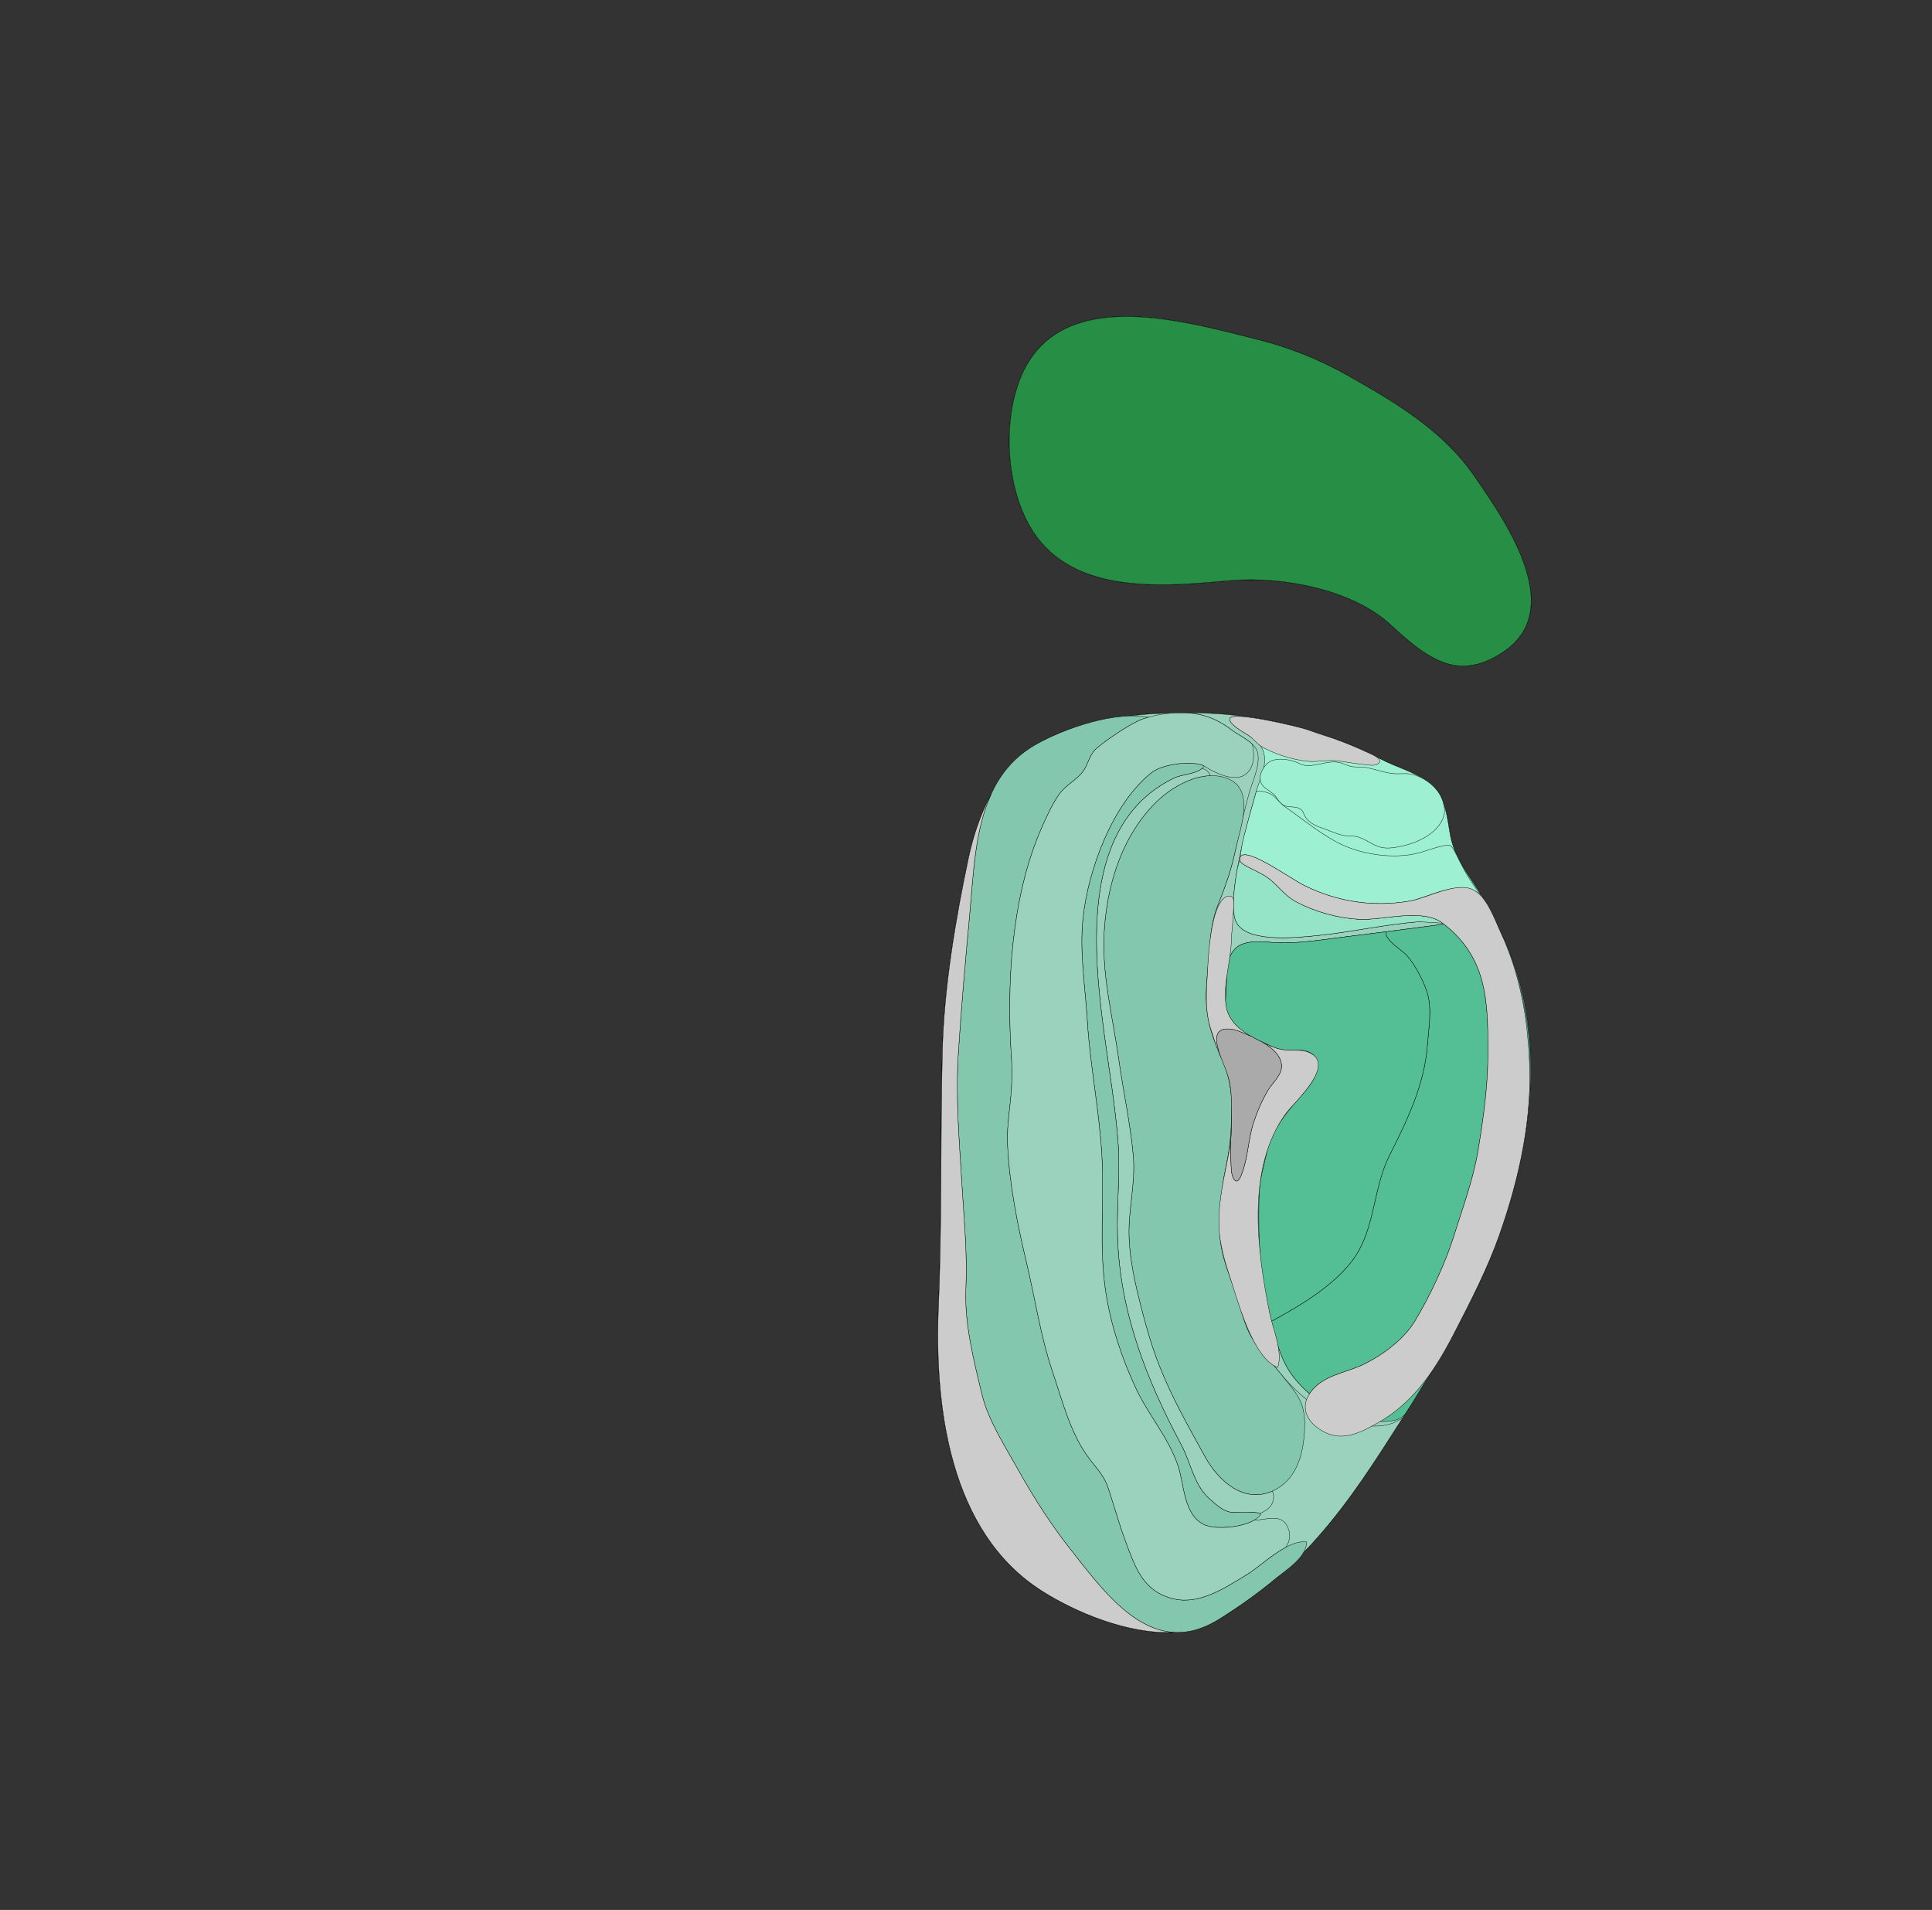 <svg width="5504" height="5440" xmlns="http://www.w3.org/2000/svg">
<rect width="100%" height="100%" fill="#333333" stroke="none"/>
<g transform="scale(1.0)">
<g id="180609365" order="1" parent_id="" graphic_group_label_id="28" graphic_group_label="Atlas - Adult Mouse" sub_image_id="100960437" transform=" scale(1.0, 1.0)"><path id="180609367" parent_id="180609365" order="0" structure_id="8" d="M4271.981,2648.93
			c135.912,271.288,98.876,584.99,1.264,862.48c-59.665,169.594-148.604,325.672-245.112,476.628
			c-96.333,150.701-191.033,307.668-316.527,436.234c-70.691,72.422-152.588,133.679-238.182,187.383
			c-145.178,91.1-378.751,0.513-505.732-80.471c-264.496-168.666-306.043-527.756-294.024-812.321
			c10.171-241.119,4.929-483.568,11.091-725.687c4.585-180.613,37.387-375.504,74.887-551.956
			c24.278-114.282,84.521-259.917,189.816-319.915c125.332-71.417,270.688-89.215,412.473-90.959
			c87.003-1.072,167.698,4.889,252.026,21.274c115.41,22.423,215.873,57.277,320.049,110.625
			c44.477,22.782,112.161,41.087,148.17,75.642c37.42,35.899,40.878,95.336,49.937,143.138
			c16.066,84.841,86.121,149.544,119.842,225.851C4258.265,2621.146,4265.068,2635.109,4271.981,2648.93z" style="stroke:black;fill:#bfdae3"/><path id="180609368" parent_id="180609365" order="1" structure_id="8" d="M3001.845,955.268
			c154.717-105.932,415.771-29.236,578.939,11.132c87.194,21.566,176.468,56.601,254.715,100.798
			c136.825,77.288,274.482,157.528,365.004,289.354c81.85,119.215,260.238,368.817,91.356,493.709
			c-50.576,37.404-111.475,59.174-172.468,38.769c-63.01-21.083-113.585-69.537-161.536-112.942
			c-108.688-98.361-309.162-134.888-449.381-122.76c-180.773,15.637-428.719,42.872-553.604-122.48
			c-91.081-120.596-104.431-341.753-37.803-476.261C2938.674,1010.989,2967.659,978.671,3001.845,955.268z" style="stroke:black;fill:#bfdae3"/><path id="180609369" parent_id="180609365" order="2" structure_id="688" d="M4271.996,2648.905
			c-6.931-13.82-13.717-27.784-20.03-42.056c-33.729-76.302-103.774-141.004-119.843-225.844
			c-9.059-47.801-12.523-107.238-49.934-143.136c-36.019-34.554-103.694-52.859-148.171-75.642
			c-104.175-53.343-204.636-88.201-320.046-110.619c-84.328-16.385-165.024-22.347-252.025-21.278
			c-141.777,1.749-287.147,19.542-412.48,90.958c-105.287,60.001-165.521,205.634-189.808,319.915
			c-37.507,176.45-70.3,371.337-74.886,551.949c-6.162,242.116-0.912,484.561-11.091,725.677
			c-12.02,284.562,29.545,643.65,294.022,812.307c126.997,80.987,360.554,171.568,505.739,80.475
			c85.585-53.707,167.497-114.965,238.174-187.385c125.501-128.564,220.192-285.529,316.532-436.224
			c96.5-150.959,185.438-307.031,245.103-476.627C4370.873,3233.887,4407.899,2920.19,4271.996,2648.905z M3611.331,3106.719
			c-16.709,28.74-29.984,59.489-40.252,91.099c-15.948,49.09-15.356,101.593-35.13,149.654c-3.354,8.166-10.18,23.614-19.294,12.855
			c-10.131-12.008-9.106-38.359-9.867-52.896c-1.034-19.797-0.926-39.574-0.576-59.353c3.047-28.629,3.132-56.955,2.209-86.404
			c-0.099-3.127-0.221-6.255-0.355-9.384c0.271-28.695-1.021-57.345-9.111-85.035c-2.987-10.243-6.771-20.243-10.714-30.19
			c-2.993-8.296-6.317-16.466-9.716-24.606c-5.121-13.568-9.567-27.329-11.739-41.763c-7.851-52.183,41.188-43.472,74.461-28.852
			c7.468,3.281,16.23,7.032,25.494,11.325c7.279,4.073,14.677,7.86,21.992,11.429c2.406,1.174,4.787,2.35,7.154,3.518
			c27.487,15.906,52.332,36.986,55.008,64.966C3653.583,3061.254,3624.383,3084.257,3611.331,3106.719z" style="stroke:black;fill:#b0ffb8"/><path id="180609370" parent_id="180609365" order="3" structure_id="688" d="M3001.845,955.268
			c154.717-105.932,415.771-29.236,578.939,11.132c87.194,21.566,176.468,56.601,254.715,100.798
			c136.825,77.288,274.482,157.528,365.004,289.354c81.85,119.215,260.238,368.817,91.356,493.709
			c-50.576,37.404-111.475,59.174-172.468,38.769c-63.01-21.083-113.585-69.537-161.536-112.942
			c-108.688-98.361-309.162-134.888-449.381-122.76c-180.773,15.637-428.719,42.872-553.604-122.48
			c-91.081-120.596-104.431-341.753-37.803-476.261C2938.674,1010.989,2967.659,978.671,3001.845,955.268z" style="stroke:black;fill:#b0ffb8"/><path id="180609385" parent_id="180609365" order="4" structure_id="68" d="M3001.845,955.268
			c154.717-105.932,415.771-29.236,578.939,11.132c87.194,21.566,176.468,56.601,254.715,100.798
			c136.825,77.288,274.482,157.528,365.004,289.354c81.85,119.215,260.238,368.817,91.356,493.709
			c-50.576,37.404-111.475,59.174-172.468,38.769c-63.01-21.083-113.585-69.537-161.536-112.942
			c-108.688-98.361-309.162-134.888-449.381-122.76c-180.773,15.637-428.719,42.872-553.604-122.48
			c-91.081-120.596-104.431-341.753-37.803-476.261C2938.674,1010.989,2967.659,978.671,3001.845,955.268z" style="stroke:black;fill:#268f45"/><path id="180609371" parent_id="180609365" order="5" structure_id="698" d="M4271.981,2648.93
			c-6.913-13.821-13.717-27.784-20.022-42.052c-33.721-76.307-103.775-141.01-119.842-225.851
			c-9.06-47.802-12.518-107.239-49.937-143.138c-36.009-34.555-103.693-52.86-148.17-75.642
			c-104.176-53.349-204.639-88.203-320.049-110.625c-84.328-16.385-165.023-22.346-252.026-21.274
			c-141.785,1.744-287.141,19.542-412.473,90.959c-105.296,59.997-165.538,205.632-189.816,319.915
			c-37.5,176.452-70.301,371.343-74.887,551.956c-6.162,242.118-0.92,484.567-11.091,725.687
			c-12.02,284.565,29.528,643.655,294.024,812.321c126.981,80.983,360.555,171.57,505.732,80.471
			c85.594-53.704,167.49-114.961,238.182-187.383c125.494-128.566,220.194-285.533,316.527-436.234
			c96.509-150.956,185.447-307.034,245.112-476.628C4370.857,3233.92,4407.894,2920.218,4271.981,2648.93z M3611.331,3106.719
			c-16.709,28.74-29.984,59.489-40.252,91.099c-15.948,49.09-15.356,101.593-35.13,149.654c-3.354,8.166-10.18,23.614-19.294,12.855
			c-10.131-12.008-9.106-38.359-9.867-52.896c-1.034-19.797-0.926-39.574-0.576-59.353c3.047-28.629,3.132-56.955,2.209-86.404
			c-0.099-3.127-0.221-6.255-0.355-9.384c0.271-28.695-1.021-57.345-9.111-85.035c-2.987-10.243-6.771-20.243-10.714-30.19
			c-2.993-8.296-6.317-16.466-9.716-24.606c-5.121-13.568-9.567-27.329-11.739-41.763c-7.851-52.183,41.188-43.472,74.461-28.852
			c7.468,3.281,16.23,7.032,25.494,11.325c7.279,4.073,14.677,7.86,21.992,11.429c2.406,1.174,4.787,2.35,7.154,3.518
			c27.487,15.906,52.332,36.986,55.008,64.966C3653.583,3061.254,3624.383,3084.257,3611.331,3106.719z" style="stroke:black;fill:#9ad2bd"/><path id="180609372" parent_id="180609365" order="6" structure_id="507" d="M3969.892,4052.471
			c-0.92,0.433-1.664,0.769-2.16,0.961c-19.895,7.729-44.974,8.966-66.124,8.554c-99.621-1.92-197.354-79.519-256.858-153.799
			c-25.672-32.05-55.681-61.258-77.423-96.304c-24.247-39.087-31.409-85.316-46.462-128.124
			c-17.005-48.326-38.331-97.048-44.028-148.479c-6.33-57.128-0.305-114.712,8.138-171.284
			c5.386-36.095,20.559-88.841,22.615-158.993c2.049-69.651,5.938-119.149-33.058-204.246
			c-56.969-124.347-35.643-191.542-28.368-301.801c2.793-42.292,7.586-81.959,23.719-121.791
			c20.51-50.646,37.827-100.2,49.318-154.043c11.787-55.224,24.823-111.176,39.812-165.619
			c9.114-33.166,41.22-96.891,16.188-129.429c-16.341-21.234-45.261-33.065-66.228-48.862
			c-46.077-34.71-89.218-49.586-147.026-48.882c-141.777,1.749-287.147,19.542-412.48,90.958
			c-105.287,60.001-165.521,205.634-189.808,319.915c-37.507,176.45-70.3,371.337-74.886,551.949
			c-6.162,242.116-0.912,484.561-11.091,725.677c-12.02,284.562,29.545,643.65,294.022,812.307
			c126.997,80.987,360.554,171.568,505.739,80.475c85.585-53.707,167.497-114.965,238.174-187.385
			c27.112-27.764,52.72-56.912,77.335-86.9c43.452-52.995,83.456-109.027,121.315-166.14c18.885-28.492,37.723-57.04,55.888-86
			c9.314-14.853,19.021-29.417,28.568-44.117C3995.988,4039.123,3977.198,4049.03,3969.892,4052.471z" style="stroke:black;fill:#9ad2bd"/><path id="180609373" parent_id="180609365" order="7" structure_id="212" d="M3279.723,2044.462
			c-26.104-10.035-138.553,70.62-158.591,89.741c-17.669,16.841-21.19,43.804-35.586,62.954
			c-18.966,25.215-49.639,39.287-67.813,64.883c-20.245,28.484-37.37,66.482-51.446,98.82
			c-85.682,196.852-99.189,444.894-84.425,656.562c3.553,50.99-1.097,102.957-7.146,154.22c-3.577,30.288-5.602,60.137-4.113,90.954
			c5.481,113.487,28.32,225.703,54.48,336.031c24.495,103.309,39.924,209.131,74.102,309.951
			c26.815,79.087,47.157,161.966,94.283,232.166c23.999,35.75,49.935,56.048,63.723,97.392
			c16.789,50.366,30.657,101.677,49.254,151.442c28.072,75.189,50.031,144.27,138.625,164.583
			c73.085,16.757,145.643-32.321,205.036-68.06c46.053-27.724,115.049-100.648,171.954-94.446
			c2.225,43.853-63.283,83.836-92.1,107.851c-49.318,41.092-102.182,78.01-156.518,112.104
			c-187.03,117.361-316.34-62.51-421.563-195.743c-55.944-70.853-105.175-146.962-149.147-225.76
			c-37.251-66.764-87.281-143.497-105.159-217.638c-23.503-97.492-50.791-203.25-45.949-304.742
			c4.562-95.804-5.49-195.96-11.227-292.388c-7.434-125.051-18.35-247.222-10.491-371.865
			c8.515-134.998,20.55-269.756,33.018-404.434c15.716-170.004,16.692-380.96,186.542-477.751
			C3029.49,2075.699,3180.701,2021.516,3279.723,2044.462z" style="stroke:black;fill:#82c7ae"/><path id="180609377" parent_id="180609365" order="8" structure_id="220" d="M3716.954,4060.466
			c0.776-71.229-25.344-93.771-72.205-152.279c-25.672-32.05-55.681-61.258-77.423-96.304
			c-24.247-39.087-31.409-85.316-46.462-128.124c-17.005-48.326-38.331-97.048-44.028-148.479
			c-6.33-57.128-0.305-114.712,8.138-171.284c5.386-36.095,20.559-88.841,22.615-158.993c2.049-69.651,5.938-119.149-33.058-204.246
			c-56.969-124.347-35.643-191.542-28.368-301.801c2.793-42.292,7.586-81.959,23.719-121.791
			c20.51-50.646,37.827-100.2,49.318-154.043c14.668-68.771,64.154-188.021-39.372-210.984
			c-65.475-14.52-139.824,27.276-185.222,71.732c-94.436,92.454-137.304,224.228-147.915,353.196
			c-10.947,133.238,22.511,252.624,40.771,382.901c12.66,90.226,32.898,181.163,40.933,271.82
			c7.018,79.211-14.597,152.916-11.948,231.954c2.193,65.627,17.317,132.062,33.37,195.556
			c14.316,56.628,30.201,112.403,51.431,166.883c36.019,92.423,84.089,177.11,132.039,263.619
			c41.076,74.101,120.523,141.06,206.54,89.354c57.033-34.294,73.014-101.646,76.574-163.043
			C3716.714,4070.641,3716.898,4065.427,3716.954,4060.466z" style="stroke:black;fill:#82c7ae"/><path id="180609376" parent_id="180609365" order="9" structure_id="228" d="M3425.128,2188.264
			c-21.185,17.457-57.693,16.429-81.892,28.319c-264.156,129.785-230.011,486.31-197.569,728.063
			c13.724,102.265,31.634,205.386,39.483,308.259c6.906,90.602-4.513,180.323-1.48,270.837
			c7.227,215.549,82.185,405.215,182.069,592.628c26.728,50.139,34.946,112.1,79.255,152.107
			c11.14,10.063,22.311,20.537,34.803,28.239c9.059,5.59,18.789,9.719,29.712,11.159c1.307,0.17,67.646-3.43,79.963,2.914
			c12.542-6.015,25.776-12.729,33.468-25.983c6.79-11.703,7.03-27.326,1.622-37.679c-80.062,35.73-152.641-27.633-191.274-97.328
			c-47.95-86.509-96.021-171.196-132.039-263.619c-21.229-54.479-37.114-110.255-51.431-166.883
			c-16.053-63.494-31.177-129.929-33.37-195.556c-2.648-79.038,18.966-152.743,11.948-231.954
			c-8.034-90.657-28.272-181.595-40.933-271.82c-18.261-130.277-51.719-249.663-40.771-382.901
			c10.611-128.968,53.479-260.742,147.915-353.196c38.196-37.404,96.888-72.921,153.544-74.601
			C3445.397,2199.638,3437.516,2193.127,3425.128,2188.264z" style="stroke:black;fill:#9ad2bd"/><path id="180609375" parent_id="180609365" order="10" structure_id="236" d="M3479.797,4296.716
			c9.059,5.59,18.789,9.719,29.712,11.159c1.505,0.196,89.307-4.613,81.433,6.538c-25.239,35.746-123.637,44.484-159.287,28.788
			c-59.993-26.396-57.864-115.196-75.726-168.312c-26.792-79.65-84.161-144.188-119.587-219.73
			c-40.556-86.496-71.766-180.475-86.306-274.958c-19.686-127.899-3.953-257.024-10.851-385.541
			c-6.979-129.988-33.714-257.984-41.709-387.894c-6.001-97.516-22.486-194.007-12.235-291.851
			c14.269-136.327,83.801-325.873,195.161-414.206c31.401-24.919,114.649-35.59,151.316-19.137
			c-19.317,24.563-61.538,21.77-88.482,35.01c-264.156,129.785-230.011,486.31-197.569,728.063
			c13.724,102.265,31.634,205.386,39.483,308.259c6.906,90.602-4.513,180.323-1.48,270.837
			c7.227,215.549,82.185,405.215,182.069,592.628c26.728,50.139,34.946,112.1,79.255,152.107
			C3456.134,4278.539,3467.305,4289.014,3479.797,4296.716z" style="stroke:black;fill:#82c7ae"/><path id="180609374" parent_id="180609365" order="11" structure_id="244" d="M3668.019,4348.42
			c-18.839-39.054-60.848-19.011-95.242-18.336c-38.229,22.31-111.432,26.189-141.122,13.117
			c-59.993-26.396-57.864-115.196-75.726-168.312c-26.792-79.65-84.161-144.188-119.587-219.73
			c-40.556-86.496-71.766-180.475-86.306-274.958c-19.686-127.899-3.953-257.024-10.851-385.541
			c-6.979-129.988-33.714-257.984-41.709-387.894c-6.001-97.516-22.486-194.007-12.235-291.851
			c14.269-136.327,83.801-325.873,195.161-414.206c30.31-24.052,108.915-34.827,147.319-20.753c-0.699-0.482-0.699-0.482,0,0
			c1.385,0.507,3.606,2.072,3.415,2.305c29.164,19.242,83.393,44.695,113.795,25.513c28.196-17.791,30.465-55.429,22.664-88.148
			c-16.734-16.195-40.61-26.844-58.623-40.416c-46.077-34.71-89.218-49.586-147.026-48.882c-2.276,0.028-4.554,0.06-6.832,0.097
			c-50.86,0.815-85.445,13.434-88.998,14.254c-39.343,9.077-127.469,72.808-144.984,89.523
			c-17.669,16.841-21.19,43.804-35.586,62.954c-18.966,25.215-49.639,39.287-67.813,64.883
			c-20.245,28.484-37.37,66.482-51.446,98.82c-85.682,196.852-99.189,444.894-84.425,656.562
			c3.553,50.99-1.097,102.957-7.146,154.22c-3.577,30.288-5.602,60.137-4.113,90.954c5.481,113.487,28.32,225.703,54.48,336.031
			c24.495,103.309,39.924,209.131,74.102,309.951c26.815,79.087,47.157,161.966,94.283,232.166
			c23.999,35.75,49.935,56.048,63.723,97.392c16.789,50.366,30.657,101.677,49.254,151.442
			c28.072,75.189,50.031,144.27,138.625,164.583c73.085,16.757,145.643-32.321,205.036-68.06
			c30.904-18.604,72.14-57.563,113.121-79.306C3673.606,4390.229,3679.241,4371.688,3668.019,4348.42z" style="stroke:black;fill:#9ad2bd"/><path id="180609378" parent_id="180609365" order="12" structure_id="151" d="M4251.966,2606.85
			c-75.854,2.013-134.888,12.768-209.693,18.401c-91.482,6.882-194.696,29.728-287.004,39.211
			c-70.477,7.234-210.117,20.886-235.068-41.836c-18.045-45.337,7.059-164.03,16.749-207.691
			c12.124-54.555,27.4-108.438,42.421-162.25c9.139-32.745,28.16-67.291,22.382-102.041c-4.529-27.315-23.566-41.736-45.565-56.456
			c-12.235-8.187-52.463-29.34-52.967-45.893c-0.816-26.852,203.059,23.178,220.736,29.768
			c41.084,15.325,57.841,18.381,99.236,34.182c37.787,14.428,75.135,30.896,110.825,49.982
			c44.068,23.575,112.152,41.088,148.171,75.642c37.411,35.898,40.876,95.335,49.934,143.136
			c14.868,78.542,76.022,139.828,111.776,209.035L4251.966,2606.85z" style="stroke:black;fill:#9df0d2"/><path id="180609381" parent_id="180609365" order="13" structure_id="188" d="
			M4110.532,2282.421c-10.763-34.966-44.204-63.33-80.983-75.209c-21.414-6.918-41.676-1.393-63.099-4.033
			c-28.096-3.457-54.544-15.012-82.68-18.181c-11.836-1.333-23.727,0.544-35.354-2.069c-12.027-2.701-22.799-9.386-35.01-11.547
			c-31.97-5.662-63.026,12.219-95.108,8.59c-10.131-1.145-18.517-7.022-28.088-10.191c-22.822-7.558-52.888-12.6-74.485,0.88
			c-12.508,7.794-23.392,25.623-25.231,40.139c-3.753,29.356,19.197,35.122,37.715,51.143c11.459,9.931,13.836,23.639,28.513,31.521
			c13.819,7.422,30.729,2.137,44.261,9.022c14.116,7.186,10.643,13.232,18.173,24.863c11.987,18.489,32.313,26.072,52.207,32.938
			c18.086,6.242,35.563,14.808,54.336,18.857c15.517,3.341,32.578,0.372,47.454,6.042c34.395,13.104,48.678,33.666,89.522,29.841
			c52.599-4.938,124.284-30.341,147.274-81.947C4118.407,2314.099,4115.462,2298.37,4110.532,2282.421z" style="stroke:black;fill:#9df0d2"/><path id="180609379" parent_id="180609365" order="14" structure_id="196" d="M4109.876,2629.348
			c-57.912-44.052-170.369-7.39-236.948-10.979c-63.155-3.409-126.766-21.314-181.021-50.206
			c-37.851-20.158-56.841-56.46-93.499-76.75c-36.131-19.985-64.867-29-66.491-42.388l-6.922,25.075
			c-9.299,52.17-17.142,117.513-4.794,148.526c24.951,62.722,164.592,49.07,235.068,41.836
			c92.308-9.483,195.521-32.329,287.004-39.211L4109.876,2629.348z" style="stroke:black;fill:#95e4c8"/><path id="180609380" parent_id="180609365" order="15" structure_id="204" d="M3536.949,2414.935
			c4.409-29.813,26.928-106.454,42.421-162.25c54.056,1.604,54.056,26.188,81.855,45.537c51.022,35.49,85.617,65.422,139.865,96.391
			c68.716,39.247,168.225,54.627,243.431,34.038c17.965-4.913,66.627-23.03,83.728-21.306
			c17.805,1.792,30.657,70.008,93.171,144.185c-54.96-54.947-156.725,6.938-205.099,14.996
			c-105.438,17.569-205.98,2.657-301.832-45.068c-42.612-21.214-183.014-124.279-182.573-72.433
			C3531.916,2449.025,3536.949,2414.943,3536.949,2414.935z" style="stroke:black;fill:#9df0d2"/><path id="180609382" parent_id="180609365" order="16" structure_id="159" d="M4234.849,2615.696
			c44.621-6.218,116.139,218.478,122.916,370.105c7.786,174.105-23.118,352.228-80.663,515.767
			c-46.782,132.961-113.209,261.39-185.446,382.056c-22.743,37.987-39.155,64.377-60.042,98.949
			c-8.891,14.716-20.113,31.928-27.716,43.498c-20.843,31.721-90.743,24.738-132.906,13.897
			c-29.945-7.702-61.507-19.605-88.891-33.97c-33.258-17.449-66.875-47.842-90.914-76.382
			c-36.963-43.908-50.823-93.671-64.955-147.99c-26.248-100.896-40.412-199.112-40.027-304.246
			c0.151-41.92-1.177-90.913,8.026-131.569c5.417-23.963,10.73-47.806,16.732-71.68c14.172-56.416,53.424-104.65,91.034-147.426
			c24.527-27.876,72.35-80.731,41.893-119.266c-19.197-24.268-65.659-13.836-91.827-17.926
			c-22.262-3.469-43.717-16.721-64.274-25.459c-50.198-21.342-102.254-61.886-95.964-122.862c3.385-32.782,1.16-65.495,7.274-98.16
			c12.604-67.207,70.628-62.926,123.748-58.901c70.5,5.35,140.696-7.314,210.469-15.856
			C3967.156,2651.882,4126.962,2630.716,4234.849,2615.696z" style="stroke:black;fill:#54bf94"/><path id="180609383" parent_id="180609365" order="17" structure_id="175" d="M4238.938,2957.121
			c-1.544-122.882-11.063-235.718-125.355-324.9c-15.931,2.132-32.229,4.299-48.771,6.484
			c-38.188,5.044-77.649,10.182-116.771,15.186l-0.004,0.041c-3.457,25.223,47.958,52.839,61.162,68.916
			c23.463,28.56,47.478,72.58,57.601,108.078c12.676,44.429,3.169,98.517-0.16,143.833
			c-8.41,114.256-57.137,214.893-107.911,315.457c-43.925,87.001-41.532,190.022-88.514,273.109
			c-48.816,86.328-162.964,154.11-248.567,200.195c1.485,6.027,3.012,12.062,4.584,18.106
			c13.265,50.987,26.293,97.96,58.411,139.845c2.099,2.736,4.277,5.452,6.544,8.146c11.361,13.488,24.863,27.389,39.454,40.143
			c0.687-1.063,1.399-2.128,2.149-3.196c34.378-48.945,98.621-55.523,148.46-78.834c54.72-25.6,117.138-71.765,148.731-123.467
			c45.069-73.749,89.233-171.232,110.624-239.685c24.567-78.605,55.896-163.27,69.652-243.78
			C4238.938,3112.813,4239.891,3032.767,4238.938,2957.121z" style="stroke:black;fill:#54bf94"/><path id="180609384" parent_id="180609365" order="18" structure_id="183" d="M4066.8,2830.925
			c-10.123-35.498-34.138-79.519-57.601-108.078c-13.204-16.077-64.619-43.693-61.162-68.916l0.004-0.041
			c-33.91,4.337-67.56,8.574-99.898,12.562c-4.973,0.613-9.92,1.222-14.827,1.823c-69.772,8.542-139.969,21.206-210.469,15.856
			c-53.12-4.025-111.145-8.306-123.748,58.901c-6.114,32.665-3.89,65.378-7.274,98.16c-6.29,60.977,45.766,101.521,95.964,122.862
			c20.558,8.738,42.013,21.99,64.274,25.459c26.168,4.09,72.63-6.342,91.827,17.926c30.457,38.534-17.365,91.39-41.893,119.266
			c-37.61,42.775-76.862,91.01-91.034,147.426c-6.002,23.874-11.315,47.717-16.732,71.68c-9.203,40.656-7.875,89.649-8.026,131.569
			c-0.246,67.322,5.482,131.808,16.521,195.978c5.166,30.036,11.492,60.005,18.923,90.162
			c85.604-46.085,199.751-113.867,248.567-200.195c46.981-83.087,44.589-186.108,88.514-273.109
			c50.774-100.564,99.501-201.201,107.911-315.457C4069.969,2929.441,4079.476,2875.354,4066.8,2830.925z" style="stroke:black;fill:#54bf94"/><path id="180609387" parent_id="180609365" order="19" structure_id="1009" d="M3541.246,2941.845
			c7.468,3.281,16.23,7.032,25.494,11.325c-35.046-19.61-67.294-46.011-73.748-88.287c-9.538-62.397,14.084-126.128,14.98-188.565
			c0.208-14.908,2.633-30.084,3.545-44.905c1.272-20.266,3.226-40.443,3.354-60.781c0.071-12.14-3.897-20.77-17.045-17.865
			c-21.895,4.833-34.298,44.373-39.188,63.046c-8.242,31.469-12.164,64.146-15.037,96.476c-1.456,16.348-2.424,32.725-3.297,49.114
			c-3.2,59.653-9.498,117.697,10.876,174.93c6.329,17.793,10.787,35.678,17.82,53.19c3.088,7.679,6.334,15.297,9.523,22.938
			c-5.121-13.568-9.567-27.329-11.739-41.763C3458.935,2918.514,3507.973,2927.225,3541.246,2941.845z" style="stroke:black;fill:#cccccc"/><path id="180609388" parent_id="180609365" order="20" structure_id="1009" d="M3732.591,2999.341
			c-26.576-13.336-54.809-5.05-82.44-10.347c-19.533-3.744-36.447-12.085-54.264-20.878c27.487,15.906,52.332,36.986,55.008,64.966
			c2.688,28.172-26.512,51.175-39.563,73.637c-16.709,28.74-29.984,59.489-40.252,91.099
			c-15.948,49.09-15.356,101.593-35.13,149.654c-3.354,8.166-10.18,23.614-19.294,12.855c-10.131-12.008-9.106-38.359-9.867-52.896
			c-1.034-19.797-0.926-39.574-0.576-59.353c-1.129,10.603-2.651,21.246-4.697,32.005c-13.172,69.392-30.977,138.668-29.017,210.404
			c1.513,55.243,18.229,107.506,35.442,159.745c20.438,62.01,62.467,218.058,132.103,244.689
			c15.285-45.438-13.972-110.283-22.798-154.34c-35.387-176.458-68.444-414.029,47.59-571.018
			c4.489-6.074,12.739-15.033,22.534-25.788C3726.653,3100.545,3790.472,3028.413,3732.591,2999.341z" style="stroke:black;fill:#cccccc"/><path id="180609389" parent_id="180609365" order="21" structure_id="1009" d="M3051.88,4415.866
			c-55.944-70.853-105.175-146.962-149.147-225.76c-37.251-66.764-87.281-143.497-105.159-217.638
			c-23.503-97.492-50.791-203.25-45.949-304.742c4.562-95.804-5.49-195.96-11.227-292.388
			c-7.434-125.051-18.35-247.222-10.491-371.865c8.515-134.998,20.55-269.756,33.018-404.434
			c10.074-108.977,14.093-234.78,60.418-336.553c-30.788,57.785-51.65,122.097-63.684,178.716
			c-37.507,176.45-70.3,371.337-74.886,551.949c-6.162,242.116-0.912,484.561-11.091,725.677
			c-12.02,284.562,29.545,643.65,294.022,812.307c93.488,59.618,244.72,124.432,375.937,118.146
			C3223.352,4642.069,3130.835,4515.839,3051.88,4415.866z" style="stroke:black;fill:#cccccc"/><path id="180609390" parent_id="180609365" order="22" structure_id="1009" d="M3925.743,2175.483
			c-10.668,8.066-31.945,2.313-43.917,1.424c-26.28-1.944-51.224-8.01-77.23-10.255c-26.016-2.249-52.208,4.177-78.095,1.776
			c-41.101-3.797-98.637-20.91-133.976-43.108c-13.948-8.755-21.382-21.134-36.347-31.133c-12.235-8.19-52.455-29.345-52.959-45.893
			c-0.816-26.852,203.059,23.178,220.736,29.768c41.084,15.325,57.841,18.381,99.236,34.182
			c24.655,9.415,48.879,19.777,72.798,30.929C3905.865,2147.784,3943.828,2161.835,3925.743,2175.483z" style="stroke:black;fill:#cccccc"/><path id="180609391" parent_id="180609365" order="23" structure_id="1009" d="M4356.341,3006.318
			c11.139,173.922-27.376,348.095-84.921,511.642c-32.922,93.555-80.592,185.672-125.725,273.813
			c-53.936,105.334-116.538,203.329-222.321,262.074c-47.494,26.375-96.477,51.975-149.172,25.647
			c-44.925-22.446-74.733-65.487-41.412-112.933c34.378-48.945,98.621-55.523,148.46-78.834
			c54.72-25.6,117.138-71.765,148.731-123.467c45.069-73.749,89.233-171.232,110.624-239.685
			c24.567-78.605,55.896-163.27,69.652-243.78c28.681-167.984,29.633-248.03,28.681-323.676
			c-1.561-124.203-11.252-238.148-129.063-327.773c-57.912-44.052-170.369-7.39-236.948-10.979
			c-63.155-3.409-126.766-21.314-181.021-50.206c-37.851-20.158-56.841-56.46-93.499-76.75c-36.131-19.985-64.867-29-66.491-42.388
			c-0.44-51.847,139.961,51.218,182.573,72.433c95.852,47.725,196.394,62.638,301.832,45.068
			c48.374-8.058,127.861-53.567,176.171-34.142c42.349,17.021,64.979,84.848,82.616,122.843
			c33.946,73.133,54.185,143.128,68.244,226.68c6.498,38.659,9.65,77.414,12.428,116.345
			C4355.973,3000.941,4356.164,3003.63,4356.341,3006.318z" style="stroke:black;fill:#cccccc"/><path id="180609386" parent_id="180609365" order="24" structure_id="98" d="M3506.788,3307.432
			c0.761,14.536-0.264,40.888,9.867,52.896c9.114,10.759,15.94-4.689,19.294-12.855c19.773-48.062,19.182-100.564,35.13-149.654
			c10.268-31.609,23.543-62.358,40.252-91.099c13.052-22.462,42.252-45.465,39.563-73.637c-2.676-27.979-27.521-49.06-55.008-64.966
			c-2.367-1.168-4.748-2.344-7.154-3.518c-7.315-3.568-14.713-7.355-21.992-11.429c-9.264-4.293-18.026-8.044-25.494-11.325
			c-33.273-14.62-82.312-23.331-74.461,28.852c2.172,14.434,6.618,28.194,11.739,41.763c3.398,8.141,6.723,16.311,9.716,24.606
			c3.942,9.947,7.727,19.947,10.714,30.19c8.09,27.69,9.382,56.34,9.111,85.035c0.135,3.129,0.257,6.257,0.355,9.384
			c0.923,29.449,0.838,57.775-2.209,86.404C3505.863,3267.857,3505.754,3287.635,3506.788,3307.432z" style="stroke:black;fill:#aaaaaa"/></g>
</g>
</svg>